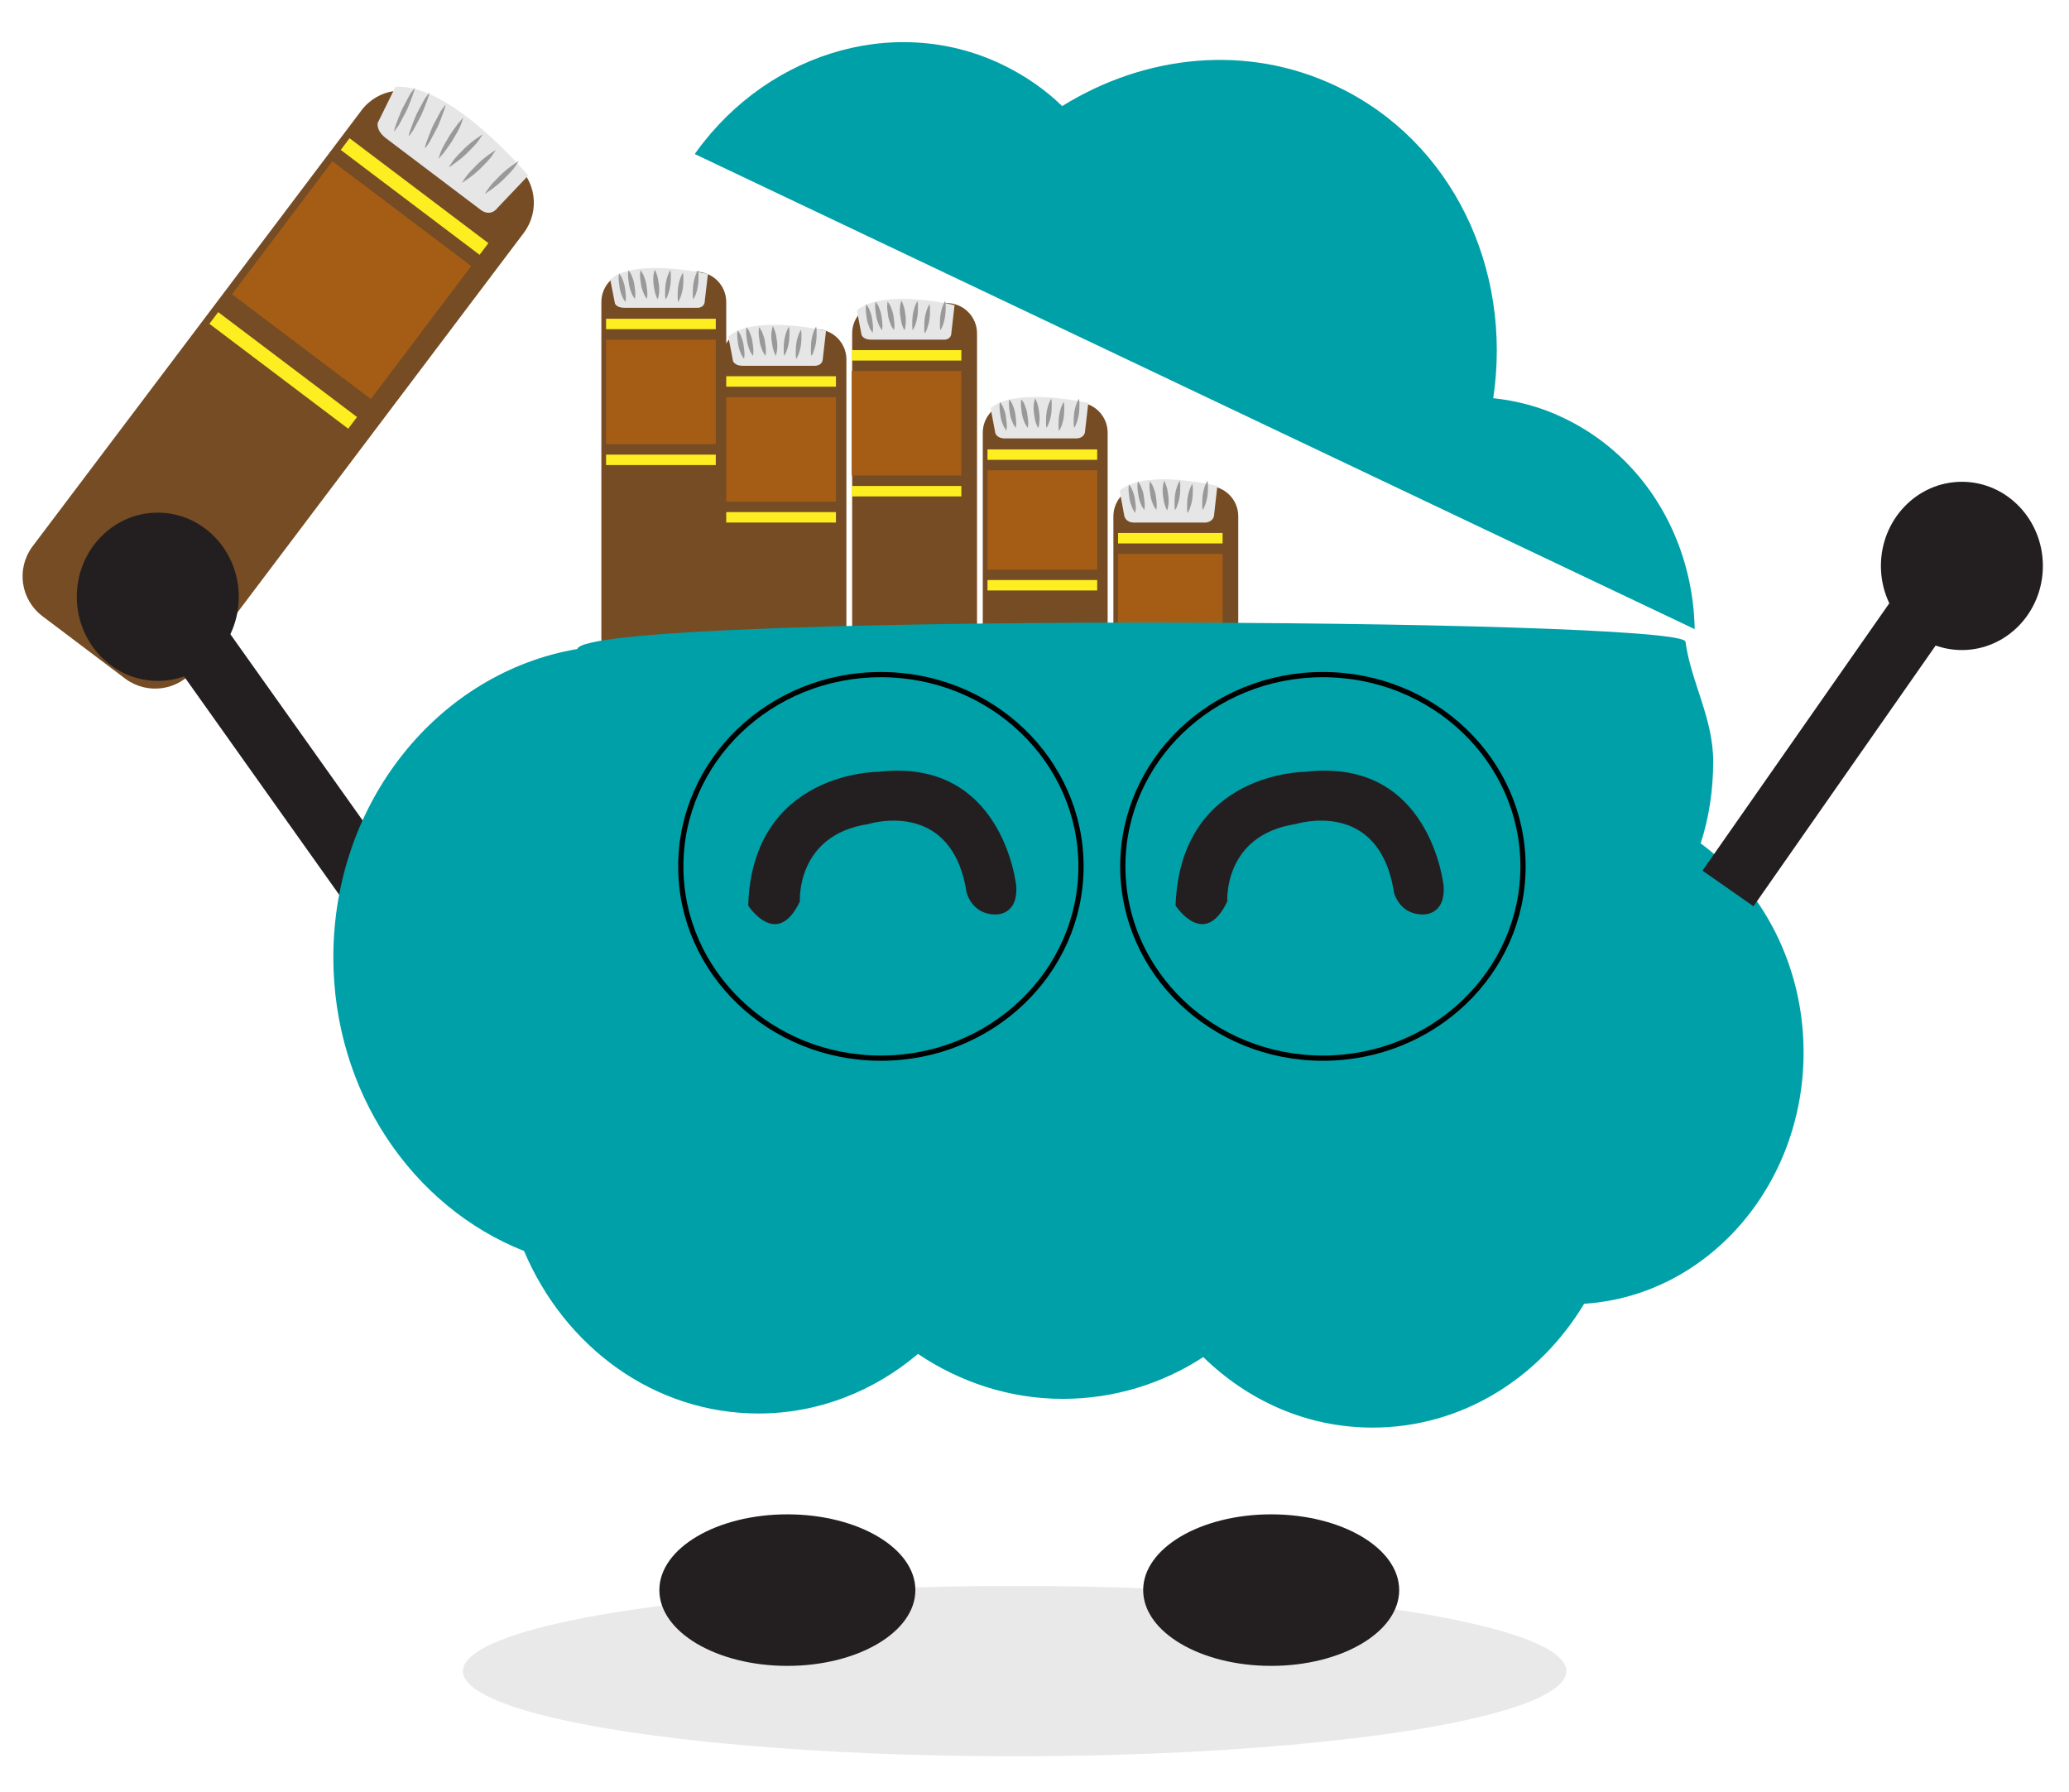 <?xml version="1.0" encoding="utf-8"?>
<!-- Generator: Adobe Illustrator 16.0.0, SVG Export Plug-In . SVG Version: 6.00 Build 0)  -->
<!DOCTYPE svg PUBLIC "-//W3C//DTD SVG 1.1//EN" "http://www.w3.org/Graphics/SVG/1.1/DTD/svg11.dtd">
<svg version="1.1" id="Layer_1" xmlns="http://www.w3.org/2000/svg" xmlns:xlink="http://www.w3.org/1999/xlink" x="0px" y="0px"
	 width="396px" height="343px" viewBox="0 0 396 343" enable-background="new 0 0 396 343" xml:space="preserve">
<g>
	<path fill="#754C24" d="M139,122.2c0,3.2-2.6,5.8-5.8,5.8h-12.3c-3.2,0-5.8-2.6-5.8-5.8V57.8c0-3.2,2.6-5.8,5.8-5.8h12.3
		c3.2,0,5.8,2.6,5.8,5.8V122.2z"/>
	<rect x="116" y="65" fill="#A55D16" width="21" height="20"/>
	<rect x="116" y="61" fill="#FCEE21" width="21" height="2"/>
	<rect x="116" y="87" fill="#FCEE21" width="21" height="2"/>
	<path fill="#E6E6E6" d="M116.8,53.5l0.9,4.6c0,0,0.3,0.8,1.8,0.8h13.8c0,0,1.6,0.2,1.6-1.4l0.6-5.1
		C135.5,52.5,121.8,49.2,116.8,53.5z"/>
	<g>
		<path fill="#999999" d="M119.7,57.8c0,0-0.2-0.3-0.5-0.8c-0.2-0.5-0.5-1.2-0.6-1.9c-0.1-0.7-0.2-1.4-0.2-1.9
			c0-0.5,0.1-0.9,0.1-0.9s0.2,0.3,0.5,0.8c0.2,0.5,0.5,1.2,0.6,1.9c0.1,0.7,0.2,1.4,0.2,1.9C119.8,57.4,119.7,57.8,119.7,57.8z"/>
	</g>
	<g>
		<path fill="#999999" d="M121.5,57.2c0,0-0.2-0.3-0.5-0.8c-0.2-0.5-0.5-1.2-0.6-1.9c-0.1-0.7-0.2-1.4-0.2-1.9
			c0-0.5,0.1-0.9,0.1-0.9s0.2,0.3,0.5,0.8c0.2,0.5,0.5,1.2,0.6,1.9c0.1,0.7,0.2,1.4,0.2,1.9C121.6,56.9,121.5,57.2,121.5,57.2z"/>
	</g>
	<g>
		<path fill="#999999" d="M123.8,57.2c0,0-0.2-0.3-0.5-0.8c-0.2-0.5-0.5-1.2-0.6-1.9c-0.1-0.7-0.2-1.4-0.2-1.9
			c0-0.5,0.1-0.9,0.1-0.9s0.2,0.3,0.5,0.8c0.2,0.5,0.5,1.2,0.6,1.9c0.1,0.7,0.2,1.4,0.2,1.9C123.9,56.9,123.8,57.2,123.8,57.2z"/>
	</g>
	<g>
		<path fill="#999999" d="M125.9,57.3c0,0-0.2-0.3-0.4-0.9c-0.2-0.5-0.3-1.2-0.4-1.9c-0.1-0.7-0.1-1.4,0-2c0.1-0.5,0.2-0.9,0.2-0.9
			s0.2,0.3,0.4,0.9c0.2,0.5,0.3,1.2,0.4,1.9c0.1,0.7,0.1,1.4,0,2C126,56.9,125.9,57.3,125.9,57.3z"/>
	</g>
	<g>
		<path fill="#999999" d="M127.4,57.3c0,0-0.1-0.4-0.1-0.9c0-0.5,0-1.3,0.1-2c0.1-0.7,0.3-1.4,0.5-1.9c0.2-0.5,0.4-0.8,0.4-0.8
			s0.1,0.4,0.1,0.9c0,0.5,0,1.3-0.1,2c-0.1,0.7-0.3,1.4-0.5,1.9C127.7,56.9,127.4,57.3,127.4,57.3z"/>
	</g>
	<g>
		<path fill="#999999" d="M129.8,57.8c0,0-0.1-0.4-0.1-0.9c0-0.5,0-1.3,0.1-2c0.1-0.7,0.3-1.4,0.5-1.9c0.2-0.5,0.4-0.8,0.4-0.8
			s0.1,0.4,0.1,0.9c0,0.5,0,1.3-0.1,2c-0.1,0.7-0.3,1.4-0.5,1.9C130,57.5,129.8,57.8,129.8,57.8z"/>
	</g>
	<g>
		<path fill="#999999" d="M132.7,57.3c0,0-0.1-0.4-0.1-0.9c0-0.5,0-1.3,0.1-2c0.1-0.7,0.3-1.4,0.5-1.9c0.2-0.5,0.4-0.8,0.4-0.8
			s0.1,0.4,0.1,0.9c0,0.5,0,1.3-0.1,2c-0.1,0.7-0.3,1.4-0.5,1.9C132.9,56.9,132.7,57.3,132.7,57.3z"/>
	</g>
</g>
<g>
	<path fill="#754C24" d="M37.3,128c-3.2,4.2-9.1,5-13.3,1.9l-15.9-12c-4.2-3.2-5-9.1-1.9-13.3l63-83.5c3.2-4.2,9.1-5,13.3-1.9
		l15.9,12c4.2,3.2,5,9.1,1.9,13.3L37.3,128z"/>
	
		<rect x="50.6" y="37.7" transform="matrix(0.798 0.602 -0.602 0.798 45.931 -29.688)" fill="#A55D16" width="33.3" height="31.9"/>
	
		<rect x="62.7" y="36.2" transform="matrix(0.798 0.603 -0.603 0.798 38.698 -40.243)" fill="#FCEE21" width="33.3" height="2.8"/>
	
		<rect x="37.6" y="69.5" transform="matrix(0.798 0.603 -0.603 0.798 53.666 -18.406)" fill="#FCEE21" width="33.3" height="2.8"/>
	<path fill="#E6E6E6" d="M75.7,16.6l-3.4,6.9c0,0-0.4,1.4,1.5,2.9l18,13.6c0,0,1.9,1.8,3.5-0.3l5.8-6.1
		C101.1,33.6,86.5,16,75.7,16.6z"/>
	<g>
		<path fill="#999999" d="M75.4,25.2c0,0,0.1-0.6,0.4-1.4c0.3-0.8,0.7-1.9,1.2-3c0.5-1,1.1-2,1.5-2.8c0.5-0.7,0.9-1.2,0.9-1.2
			s-0.1,0.6-0.4,1.4c-0.3,0.8-0.7,1.9-1.2,3c-0.5,1-1.1,2-1.5,2.8C75.8,24.7,75.4,25.2,75.4,25.2z"/>
	</g>
	<g>
		<path fill="#999999" d="M78.2,26.1c0,0,0.1-0.6,0.4-1.4c0.3-0.8,0.7-1.9,1.2-3c0.5-1,1.1-2,1.5-2.8c0.5-0.7,0.9-1.2,0.9-1.2
			s-0.1,0.6-0.4,1.4c-0.3,0.8-0.7,1.9-1.2,3c-0.5,1-1.1,2-1.5,2.8C78.6,25.7,78.2,26.1,78.2,26.1z"/>
	</g>
	<g>
		<path fill="#999999" d="M81.3,28.4c0,0,0.1-0.6,0.4-1.4c0.3-0.8,0.7-1.9,1.2-3c0.5-1,1.1-2,1.5-2.8c0.5-0.7,0.9-1.2,0.9-1.2
			s-0.1,0.6-0.4,1.4c-0.3,0.8-0.7,1.9-1.2,3c-0.5,1-1.1,2-1.5,2.8C81.7,28,81.3,28.4,81.3,28.4z"/>
	</g>
	<g>
		<path fill="#999999" d="M83.9,30.4c0,0,0.2-0.6,0.5-1.4c0.3-0.8,0.9-1.8,1.5-2.8c0.6-1,1.3-1.9,1.8-2.6c0.6-0.7,1-1.1,1-1.1
			s-0.2,0.6-0.5,1.4c-0.3,0.8-0.9,1.8-1.5,2.8c-0.6,1-1.3,1.9-1.8,2.6C84.3,30,83.9,30.4,83.9,30.4z"/>
	</g>
	<g>
		<path fill="#999999" d="M85.9,32c0,0,0.3-0.5,0.8-1.2c0.5-0.7,1.3-1.5,2.1-2.3c0.8-0.8,1.7-1.5,2.4-2c0.7-0.5,1.2-0.8,1.2-0.8
			s-0.3,0.5-0.8,1.2c-0.5,0.7-1.3,1.5-2.1,2.3c-0.8,0.8-1.7,1.5-2.4,2C86.5,31.7,85.9,32,85.9,32z"/>
	</g>
	<g>
		<path fill="#999999" d="M88.4,35c0,0,0.3-0.5,0.8-1.2c0.5-0.7,1.3-1.5,2.1-2.3c0.8-0.8,1.7-1.5,2.4-2c0.7-0.5,1.2-0.8,1.2-0.8
			s-0.3,0.5-0.8,1.2c-0.5,0.7-1.3,1.5-2.1,2.3c-0.8,0.8-1.7,1.5-2.4,2C88.9,34.7,88.4,35,88.4,35z"/>
	</g>
	<g>
		<path fill="#999999" d="M92.8,37.1c0,0,0.3-0.5,0.8-1.2c0.5-0.7,1.3-1.5,2.1-2.3c0.8-0.8,1.7-1.5,2.4-2c0.7-0.5,1.2-0.8,1.2-0.8
			s-0.3,0.5-0.8,1.2c-0.5,0.7-1.3,1.5-2.1,2.3c-0.8,0.8-1.7,1.5-2.4,2C93.3,36.8,92.8,37.1,92.8,37.1z"/>
	</g>
</g>
<g>
	<path fill="#754C24" d="M162,133.2c0,3.2-2.6,5.8-5.8,5.8h-12.3c-3.2,0-5.8-2.6-5.8-5.8V68.8c0-3.2,2.6-5.8,5.8-5.8h12.3
		c3.2,0,5.8,2.6,5.8,5.8V133.2z"/>
	<rect x="139" y="76" fill="#A55D16" width="21" height="20"/>
	<rect x="139" y="72" fill="#FCEE21" width="21" height="2"/>
	<rect x="139" y="98" fill="#FCEE21" width="21" height="2"/>
	<path fill="#E6E6E6" d="M139.4,64.4l0.9,4.7c0,0,0.3,0.9,1.8,0.9h13.8c0,0,1.6,0.1,1.6-1.5l0.6-5.2
		C158.1,63.3,144.4,60.1,139.4,64.4z"/>
	<g>
		<path fill="#999999" d="M142.4,68.7c0,0-0.2-0.3-0.5-0.8c-0.2-0.5-0.5-1.2-0.6-1.9c-0.1-0.7-0.2-1.4-0.2-1.9
			c0-0.5,0.1-0.9,0.1-0.9s0.2,0.3,0.5,0.8c0.2,0.5,0.5,1.2,0.6,1.9c0.1,0.7,0.2,1.4,0.2,1.9C142.5,68.3,142.4,68.7,142.4,68.7z"/>
	</g>
	<g>
		<path fill="#999999" d="M144.1,68.1c0,0-0.2-0.3-0.5-0.8c-0.2-0.5-0.5-1.2-0.6-1.9c-0.1-0.7-0.2-1.4-0.2-1.9
			c0-0.5,0.1-0.9,0.1-0.9s0.2,0.3,0.5,0.8c0.2,0.5,0.5,1.2,0.6,1.9c0.1,0.7,0.2,1.4,0.2,1.9C144.2,67.7,144.1,68.1,144.1,68.1z"/>
	</g>
	<g>
		<path fill="#999999" d="M146.5,68.1c0,0-0.2-0.3-0.5-0.8c-0.2-0.5-0.5-1.2-0.6-1.9c-0.1-0.7-0.2-1.4-0.2-1.9
			c0-0.5,0.1-0.9,0.1-0.9s0.2,0.3,0.5,0.8c0.2,0.5,0.5,1.2,0.6,1.9c0.1,0.7,0.2,1.4,0.2,1.9C146.6,67.7,146.5,68.1,146.5,68.1z"/>
	</g>
	<g>
		<path fill="#999999" d="M148.5,68.1c0,0-0.2-0.3-0.4-0.9c-0.2-0.5-0.3-1.2-0.4-1.9c-0.1-0.7-0.1-1.4,0-2c0.1-0.5,0.2-0.9,0.2-0.9
			s0.2,0.3,0.4,0.9c0.2,0.5,0.3,1.2,0.4,1.9c0.1,0.7,0.1,1.4,0,2C148.6,67.8,148.5,68.1,148.5,68.1z"/>
	</g>
	<g>
		<path fill="#999999" d="M150.1,68.1c0,0-0.1-0.4-0.1-0.9c0-0.5,0-1.3,0.1-2c0.1-0.7,0.3-1.4,0.5-1.9c0.2-0.5,0.4-0.8,0.4-0.8
			s0.1,0.4,0.1,0.9c0,0.5,0,1.3-0.1,2c-0.1,0.7-0.3,1.4-0.5,1.9C150.3,67.8,150.1,68.1,150.1,68.1z"/>
	</g>
	<g>
		<path fill="#999999" d="M152.4,68.7c0,0-0.1-0.4-0.1-0.9c0-0.5,0-1.3,0.1-2c0.1-0.7,0.3-1.4,0.5-1.9c0.2-0.5,0.4-0.8,0.4-0.8
			s0.1,0.4,0.1,0.9c0,0.5,0,1.3-0.1,2c-0.1,0.7-0.3,1.4-0.5,1.9C152.6,68.4,152.4,68.7,152.4,68.7z"/>
	</g>
	<g>
		<path fill="#999999" d="M155.3,68.1c0,0-0.1-0.4-0.1-0.9c0-0.5,0-1.3,0.1-2c0.1-0.7,0.3-1.4,0.5-1.9c0.2-0.5,0.4-0.8,0.4-0.8
			s0.1,0.4,0.1,0.9c0,0.5,0,1.3-0.1,2c-0.1,0.7-0.3,1.4-0.5,1.9C155.6,67.8,155.3,68.1,155.3,68.1z"/>
	</g>
</g>
<g>
	<path fill="#754C24" d="M187,128.2c0,3.2-2.6,5.8-5.8,5.8h-12.3c-3.2,0-5.8-2.6-5.8-5.8V63.8c0-3.2,2.6-5.8,5.8-5.8h12.3
		c3.2,0,5.8,2.6,5.8,5.8V128.2z"/>
	<rect x="163" y="71" fill="#A55D16" width="21" height="20"/>
	<rect x="163" y="67" fill="#FCEE21" width="21" height="2"/>
	<rect x="163" y="93" fill="#FCEE21" width="21" height="2"/>
	<path fill="#E6E6E6" d="M164,59.4l0.9,4.7c0,0,0.3,0.9,1.8,0.9h13.8c0,0,1.6,0.2,1.6-1.4l0.6-5.2C182.8,58.4,169.1,55.1,164,59.4z"
		/>
	<g>
		<path fill="#999999" d="M167,63.7c0,0-0.2-0.3-0.5-0.8c-0.2-0.5-0.5-1.2-0.6-1.9c-0.1-0.7-0.2-1.4-0.2-1.9c0-0.5,0.1-0.9,0.1-0.9
			s0.2,0.3,0.5,0.8c0.2,0.5,0.5,1.2,0.6,1.9c0.1,0.7,0.2,1.4,0.2,1.9C167.1,63.4,167,63.7,167,63.7z"/>
	</g>
	<g>
		<path fill="#999999" d="M168.8,63.2c0,0-0.2-0.3-0.5-0.8c-0.2-0.5-0.5-1.2-0.6-1.9c-0.1-0.7-0.2-1.4-0.2-1.9
			c0-0.5,0.1-0.9,0.1-0.9s0.2,0.3,0.5,0.8c0.2,0.5,0.5,1.2,0.6,1.9c0.1,0.7,0.2,1.4,0.2,1.9C168.9,62.8,168.8,63.2,168.8,63.2z"/>
	</g>
	<g>
		<path fill="#999999" d="M171.1,63.2c0,0-0.2-0.3-0.5-0.8c-0.2-0.5-0.5-1.2-0.6-1.9c-0.1-0.7-0.2-1.4-0.2-1.9
			c0-0.5,0.1-0.9,0.1-0.9s0.2,0.3,0.5,0.8c0.2,0.5,0.5,1.2,0.6,1.9c0.1,0.7,0.2,1.4,0.2,1.9C171.2,62.8,171.1,63.2,171.1,63.2z"/>
	</g>
	<g>
		<path fill="#999999" d="M173.1,63.2c0,0-0.2-0.3-0.4-0.9c-0.2-0.5-0.3-1.2-0.4-1.9c-0.1-0.7-0.1-1.4,0-2c0.1-0.5,0.2-0.9,0.2-0.9
			s0.2,0.3,0.4,0.9c0.2,0.5,0.3,1.2,0.4,1.9c0.1,0.7,0.1,1.4,0,2C173.3,62.8,173.1,63.2,173.1,63.2z"/>
	</g>
	<g>
		<path fill="#999999" d="M174.7,63.2c0,0-0.1-0.4-0.1-0.9c0-0.5,0-1.3,0.1-2c0.1-0.7,0.3-1.4,0.5-1.9c0.2-0.5,0.4-0.8,0.4-0.8
			s0.1,0.4,0.1,0.9c0,0.5,0,1.3-0.1,2c-0.1,0.7-0.3,1.4-0.5,1.9C174.9,62.9,174.7,63.2,174.7,63.2z"/>
	</g>
	<g>
		<path fill="#999999" d="M177,63.8c0,0-0.1-0.4-0.1-0.9c0-0.5,0-1.3,0.1-2c0.1-0.7,0.3-1.4,0.5-1.9c0.2-0.5,0.4-0.8,0.4-0.8
			s0.1,0.4,0.1,0.9c0,0.5,0,1.3-0.1,2c-0.1,0.7-0.3,1.4-0.5,1.9C177.3,63.4,177,63.8,177,63.8z"/>
	</g>
	<g>
		<path fill="#999999" d="M180,63.2c0,0-0.1-0.4-0.1-0.9c0-0.5,0-1.3,0.1-2c0.1-0.7,0.3-1.4,0.5-1.9c0.2-0.5,0.4-0.8,0.4-0.8
			s0.1,0.4,0.1,0.9c0,0.5,0,1.3-0.1,2c-0.1,0.7-0.3,1.4-0.5,1.9C180.2,62.9,180,63.2,180,63.2z"/>
	</g>
</g>
<g>
	<path fill="#754C24" d="M212,147.2c0,3.2-2.6,5.8-5.8,5.8h-12.3c-3.2,0-5.8-2.6-5.8-5.8V82.8c0-3.2,2.6-5.8,5.8-5.8h12.3
		c3.2,0,5.8,2.6,5.8,5.8V147.2z"/>
	<rect x="189" y="90" fill="#A55D16" width="21" height="19"/>
	<rect x="189" y="86" fill="#FCEE21" width="21" height="2"/>
	<rect x="189" y="111" fill="#FCEE21" width="21" height="2"/>
	<path fill="#E6E6E6" d="M189.6,78.1l0.9,4.8c0,0,0.3,1,1.8,1h13.8c0,0,1.6,0,1.6-1.6l0.6-5.2C208.4,77.2,194.7,73.9,189.6,78.1z"/>
	<g>
		<path fill="#999999" d="M192.6,82.4c0,0-0.2-0.3-0.5-0.8c-0.2-0.5-0.5-1.2-0.6-1.9c-0.1-0.7-0.2-1.4-0.2-1.9
			c0-0.5,0.1-0.9,0.1-0.9s0.2,0.3,0.5,0.8c0.2,0.5,0.5,1.2,0.6,1.9c0.1,0.7,0.2,1.4,0.2,1.9C192.7,82.1,192.6,82.4,192.6,82.4z"/>
	</g>
	<g>
		<path fill="#999999" d="M194.4,81.9c0,0-0.2-0.3-0.5-0.8c-0.2-0.5-0.5-1.2-0.6-1.9c-0.1-0.7-0.2-1.4-0.2-1.9
			c0-0.5,0.1-0.9,0.1-0.9s0.2,0.3,0.5,0.8c0.2,0.5,0.5,1.2,0.6,1.9c0.1,0.7,0.2,1.4,0.2,1.9C194.5,81.5,194.4,81.9,194.4,81.9z"/>
	</g>
	<g>
		<path fill="#999999" d="M196.7,81.9c0,0-0.2-0.3-0.5-0.8c-0.2-0.5-0.5-1.2-0.6-1.9c-0.1-0.7-0.2-1.4-0.2-1.9
			c0-0.5,0.1-0.9,0.1-0.9s0.2,0.3,0.5,0.8c0.2,0.5,0.5,1.2,0.6,1.9c0.1,0.7,0.2,1.4,0.2,1.9C196.8,81.5,196.7,81.9,196.7,81.9z"/>
	</g>
	<g>
		<path fill="#999999" d="M198.7,81.9c0,0-0.2-0.3-0.4-0.9c-0.2-0.5-0.3-1.2-0.4-1.9c-0.1-0.7-0.1-1.4,0-2c0.1-0.5,0.2-0.9,0.2-0.9
			s0.2,0.3,0.4,0.9c0.2,0.5,0.3,1.2,0.4,1.9c0.1,0.7,0.1,1.4,0,2C198.9,81.5,198.7,81.9,198.7,81.9z"/>
	</g>
	<g>
		<path fill="#999999" d="M200.3,81.9c0,0-0.1-0.4-0.1-0.9c0-0.5,0-1.3,0.1-2c0.1-0.7,0.3-1.4,0.5-1.9c0.2-0.5,0.4-0.8,0.4-0.8
			s0.1,0.4,0.1,0.9c0,0.5,0,1.3-0.1,2c-0.1,0.7-0.3,1.4-0.5,1.9C200.5,81.6,200.3,81.9,200.3,81.9z"/>
	</g>
	<g>
		<path fill="#999999" d="M202.7,82.5c0,0-0.1-0.4-0.1-0.9c0-0.5,0-1.3,0.1-2c0.1-0.7,0.3-1.4,0.5-1.9c0.2-0.5,0.4-0.8,0.4-0.8
			s0.1,0.4,0.1,0.9c0,0.5,0,1.3-0.1,2c-0.1,0.7-0.3,1.4-0.5,1.9C202.9,82.1,202.7,82.5,202.7,82.5z"/>
	</g>
	<g>
		<path fill="#999999" d="M205.6,81.9c0,0-0.1-0.4-0.1-0.9c0-0.5,0-1.3,0.1-2c0.1-0.7,0.3-1.4,0.5-1.9c0.2-0.5,0.4-0.8,0.4-0.8
			s0.1,0.4,0.1,0.9c0,0.5,0,1.3-0.1,2c-0.1,0.7-0.3,1.4-0.5,1.9C205.8,81.6,205.6,81.9,205.6,81.9z"/>
	</g>
</g>
<g>
	<path fill="#754C24" d="M237,163.2c0,3.2-2.6,5.8-5.8,5.8h-12.3c-3.2,0-5.8-2.6-5.8-5.8V98.8c0-3.2,2.6-5.8,5.8-5.8h12.3
		c3.2,0,5.8,2.6,5.8,5.8V163.2z"/>
	<rect x="214" y="106" fill="#A55D16" width="20" height="19"/>
	<rect x="214" y="102" fill="#FCEE21" width="20" height="2"/>
	<rect x="214" y="127" fill="#FCEE21" width="20" height="2"/>
	<path fill="#E6E6E6" d="M214.3,93.9l0.9,4.9c0,0,0.3,1.2,1.8,1.2h13.8c0,0,1.6-0.1,1.6-1.7L233,93C233,93,219.3,89.6,214.3,93.9z"
		/>
	<g>
		<path fill="#999999" d="M217.3,98.2c0,0-0.2-0.3-0.5-0.8c-0.2-0.5-0.5-1.2-0.6-1.9c-0.1-0.7-0.2-1.4-0.2-1.9
			c0-0.5,0.1-0.9,0.1-0.9s0.2,0.3,0.5,0.8c0.2,0.5,0.5,1.2,0.6,1.9c0.1,0.7,0.2,1.4,0.2,1.9C217.3,97.8,217.3,98.2,217.3,98.2z"/>
	</g>
	<g>
		<path fill="#999999" d="M219,97.6c0,0-0.2-0.3-0.5-0.8c-0.2-0.5-0.5-1.2-0.6-1.9c-0.1-0.7-0.2-1.4-0.2-1.9c0-0.5,0.1-0.9,0.1-0.9
			s0.2,0.3,0.5,0.8c0.2,0.5,0.5,1.2,0.6,1.9c0.1,0.7,0.2,1.4,0.2,1.9C219.1,97.2,219,97.6,219,97.6z"/>
	</g>
	<g>
		<path fill="#999999" d="M221.3,97.6c0,0-0.2-0.3-0.5-0.8c-0.2-0.5-0.5-1.2-0.6-1.9c-0.1-0.7-0.2-1.4-0.2-1.9
			c0-0.5,0.1-0.9,0.1-0.9s0.2,0.3,0.5,0.8c0.2,0.5,0.5,1.2,0.6,1.9c0.1,0.7,0.2,1.4,0.2,1.9C221.4,97.2,221.3,97.6,221.3,97.6z"/>
	</g>
	<g>
		<path fill="#999999" d="M223.4,97.7c0,0-0.2-0.3-0.4-0.9c-0.2-0.5-0.3-1.2-0.4-1.9c-0.1-0.7-0.1-1.4,0-2c0.1-0.5,0.2-0.9,0.2-0.9
			s0.2,0.3,0.4,0.9c0.2,0.5,0.3,1.2,0.4,1.9c0.1,0.7,0.1,1.4,0,2C223.5,97.3,223.4,97.7,223.4,97.7z"/>
	</g>
	<g>
		<path fill="#999999" d="M224.9,97.6c0,0-0.1-0.4-0.1-0.9c0-0.5,0-1.3,0.1-2c0.1-0.7,0.3-1.4,0.5-1.9c0.2-0.5,0.4-0.8,0.4-0.8
			s0.1,0.4,0.1,0.9c0,0.5,0,1.3-0.1,2c-0.1,0.7-0.3,1.4-0.5,1.9C225.2,97.3,224.9,97.6,224.9,97.6z"/>
	</g>
	<g>
		<path fill="#999999" d="M227.3,98.2c0,0-0.1-0.4-0.1-0.9c0-0.5,0-1.3,0.1-2c0.1-0.7,0.3-1.4,0.5-1.9c0.2-0.5,0.4-0.8,0.4-0.8
			s0.1,0.4,0.1,0.9c0,0.5,0,1.3-0.1,2c-0.1,0.7-0.3,1.4-0.5,1.9C227.5,97.9,227.3,98.2,227.3,98.2z"/>
	</g>
	<g>
		<path fill="#999999" d="M230.2,97.6c0,0-0.1-0.4-0.1-0.9c0-0.5,0-1.3,0.1-2c0.1-0.7,0.3-1.4,0.5-1.9c0.2-0.5,0.4-0.8,0.4-0.8
			s0.1,0.4,0.1,0.9c0,0.5,0,1.3-0.1,2c-0.1,0.7-0.3,1.4-0.5,1.9C230.4,97.3,230.2,97.6,230.2,97.6z"/>
	</g>
</g>
<g>
	<ellipse opacity="0.1" fill="#231F20" cx="194.2" cy="319.8" rx="105.6" ry="16.3"/>
	<g>
		<g>
			
				<rect x="50.7" y="116.9" transform="matrix(0.815 -0.579 0.579 0.815 -75.99 60.404)" fill="#231F20" width="11.9" height="64.8"/>
			
				<ellipse transform="matrix(1 -7.981700e-003 7.981700e-003 1 -0.91 0.245)" fill="#231F20" cx="30.2" cy="114.2" rx="15.5" ry="16.1"/>
		</g>
		<g>
			<g>
				<g>
					<g>
						<path fill="#00A0A8" d="M345.2,201.4c0-16.6-7.8-31.3-19.7-40c1.6-4.9,2.4-10.2,2.4-15.7c0-8.3-4.3-15.3-5.3-22.9
							c-0.6-4.6-210.4-5.6-212.1,1.4c-26.5,4.5-46.7,29.2-46.7,59c0,25.8,15.2,47.8,36.5,56.2c7.8,18.4,24.9,31.1,44.9,31.1
							c11.5,0,22.1-4.3,30.5-11.4c8,5.4,17.6,8.6,27.7,8.6c9.8,0,19.1-2.9,26.9-8c8.6,8.4,19.9,13.5,32.4,13.5
							c17,0,31.9-9.4,40.5-23.7C326.7,248,345.2,227,345.2,201.4z"/>
					</g>
				</g>
			</g>
		</g>
		<path fill="#231F20" d="M225,173.3c0,0,5.5,8.5,9.9-0.8c0,0-0.8-12.7,13.1-14.8c0,0,16-5.1,18.8,13.1c0,0,1,4.2,5.5,4.2
			c0,0,4.4,0.3,4-5.5c0,0-2.5-24.6-26.4-21.8C249.9,147.7,225.9,147.6,225,173.3z"/>
		<path fill="#231F20" d="M143.2,173.3c0,0,5.5,8.5,9.9-0.8c0,0-0.8-12.7,13.1-14.8c0,0,16-5.1,18.8,13.1c0,0,1,4.2,5.5,4.2
			c0,0,4.4,0.3,4-5.5c0,0-2.5-24.6-26.4-21.8C168.1,147.7,144,147.6,143.2,173.3z"/>
		<ellipse fill="#231F20" cx="150.7" cy="304.3" rx="24.5" ry="14.5"/>
		<ellipse fill="#231F20" cx="243.3" cy="304.3" rx="24.5" ry="14.5"/>
		<ellipse fill="none" stroke="#000000" stroke-miterlimit="10" cx="168.6" cy="165.8" rx="38.3" ry="36.7"/>
		<ellipse fill="none" stroke="#000000" stroke-miterlimit="10" cx="253.2" cy="165.8" rx="38.3" ry="36.7"/>
		<g>
			
				<rect x="343.4" y="111.2" transform="matrix(-0.82 -0.573 0.573 -0.82 553.48 461.386)" fill="#231F20" width="11.9" height="64.8"/>
			<ellipse fill="#231F20" cx="375.5" cy="108.3" rx="15.5" ry="16.1"/>
		</g>
		<g>
			<defs>
				
					<rect id="SVGID_58_" x="87.6" y="6.3" transform="matrix(0.903 0.429 -0.429 0.903 40.647 -98.284)" width="301.4" height="69.5"/>
			</defs>
			<clipPath id="SVGID_2_">
				<use xlink:href="#SVGID_58_"  overflow="visible"/>
			</clipPath>
			<g clip-path="url(#SVGID_2_)">
				<g>
					<g>
						<g>
							<path fill="#00A0A8" d="M311.1,201.1c7.1-15,6.4-31.6-0.7-44.5c3.5-3.8,6.5-8.2,8.9-13.1c11.6-24.3,2.6-52.7-20-63.5
								c-4.3-2.1-8.9-3.3-13.5-3.8c3.7-24.7-7.8-49.2-30-59.7c-17.2-8.2-36.7-6-52.5,3.8c-3.3-3.2-7.2-5.9-11.6-8
								c-21-10-46.3-1.7-59.7,18.6c-25.8-7.3-54.7,6.3-67.5,33.2c-11.1,23.3-6.8,49.7,8.9,66.4c-0.9,19.9,9.2,38.8,27.2,47.4
								c10.4,4.9,21.8,5.6,32.4,2.8c4.9,8.3,12.2,15.3,21.4,19.6c8.9,4.2,18.5,5.5,27.8,4.3c4.2,11.2,12.2,20.7,23.5,26.1
								c15.3,7.3,32.9,5.2,46.8-4C274.4,235.2,300.1,224.2,311.1,201.1z"/>
						</g>
					</g>
				</g>
			</g>
		</g>
	</g>
</g>
</svg>
